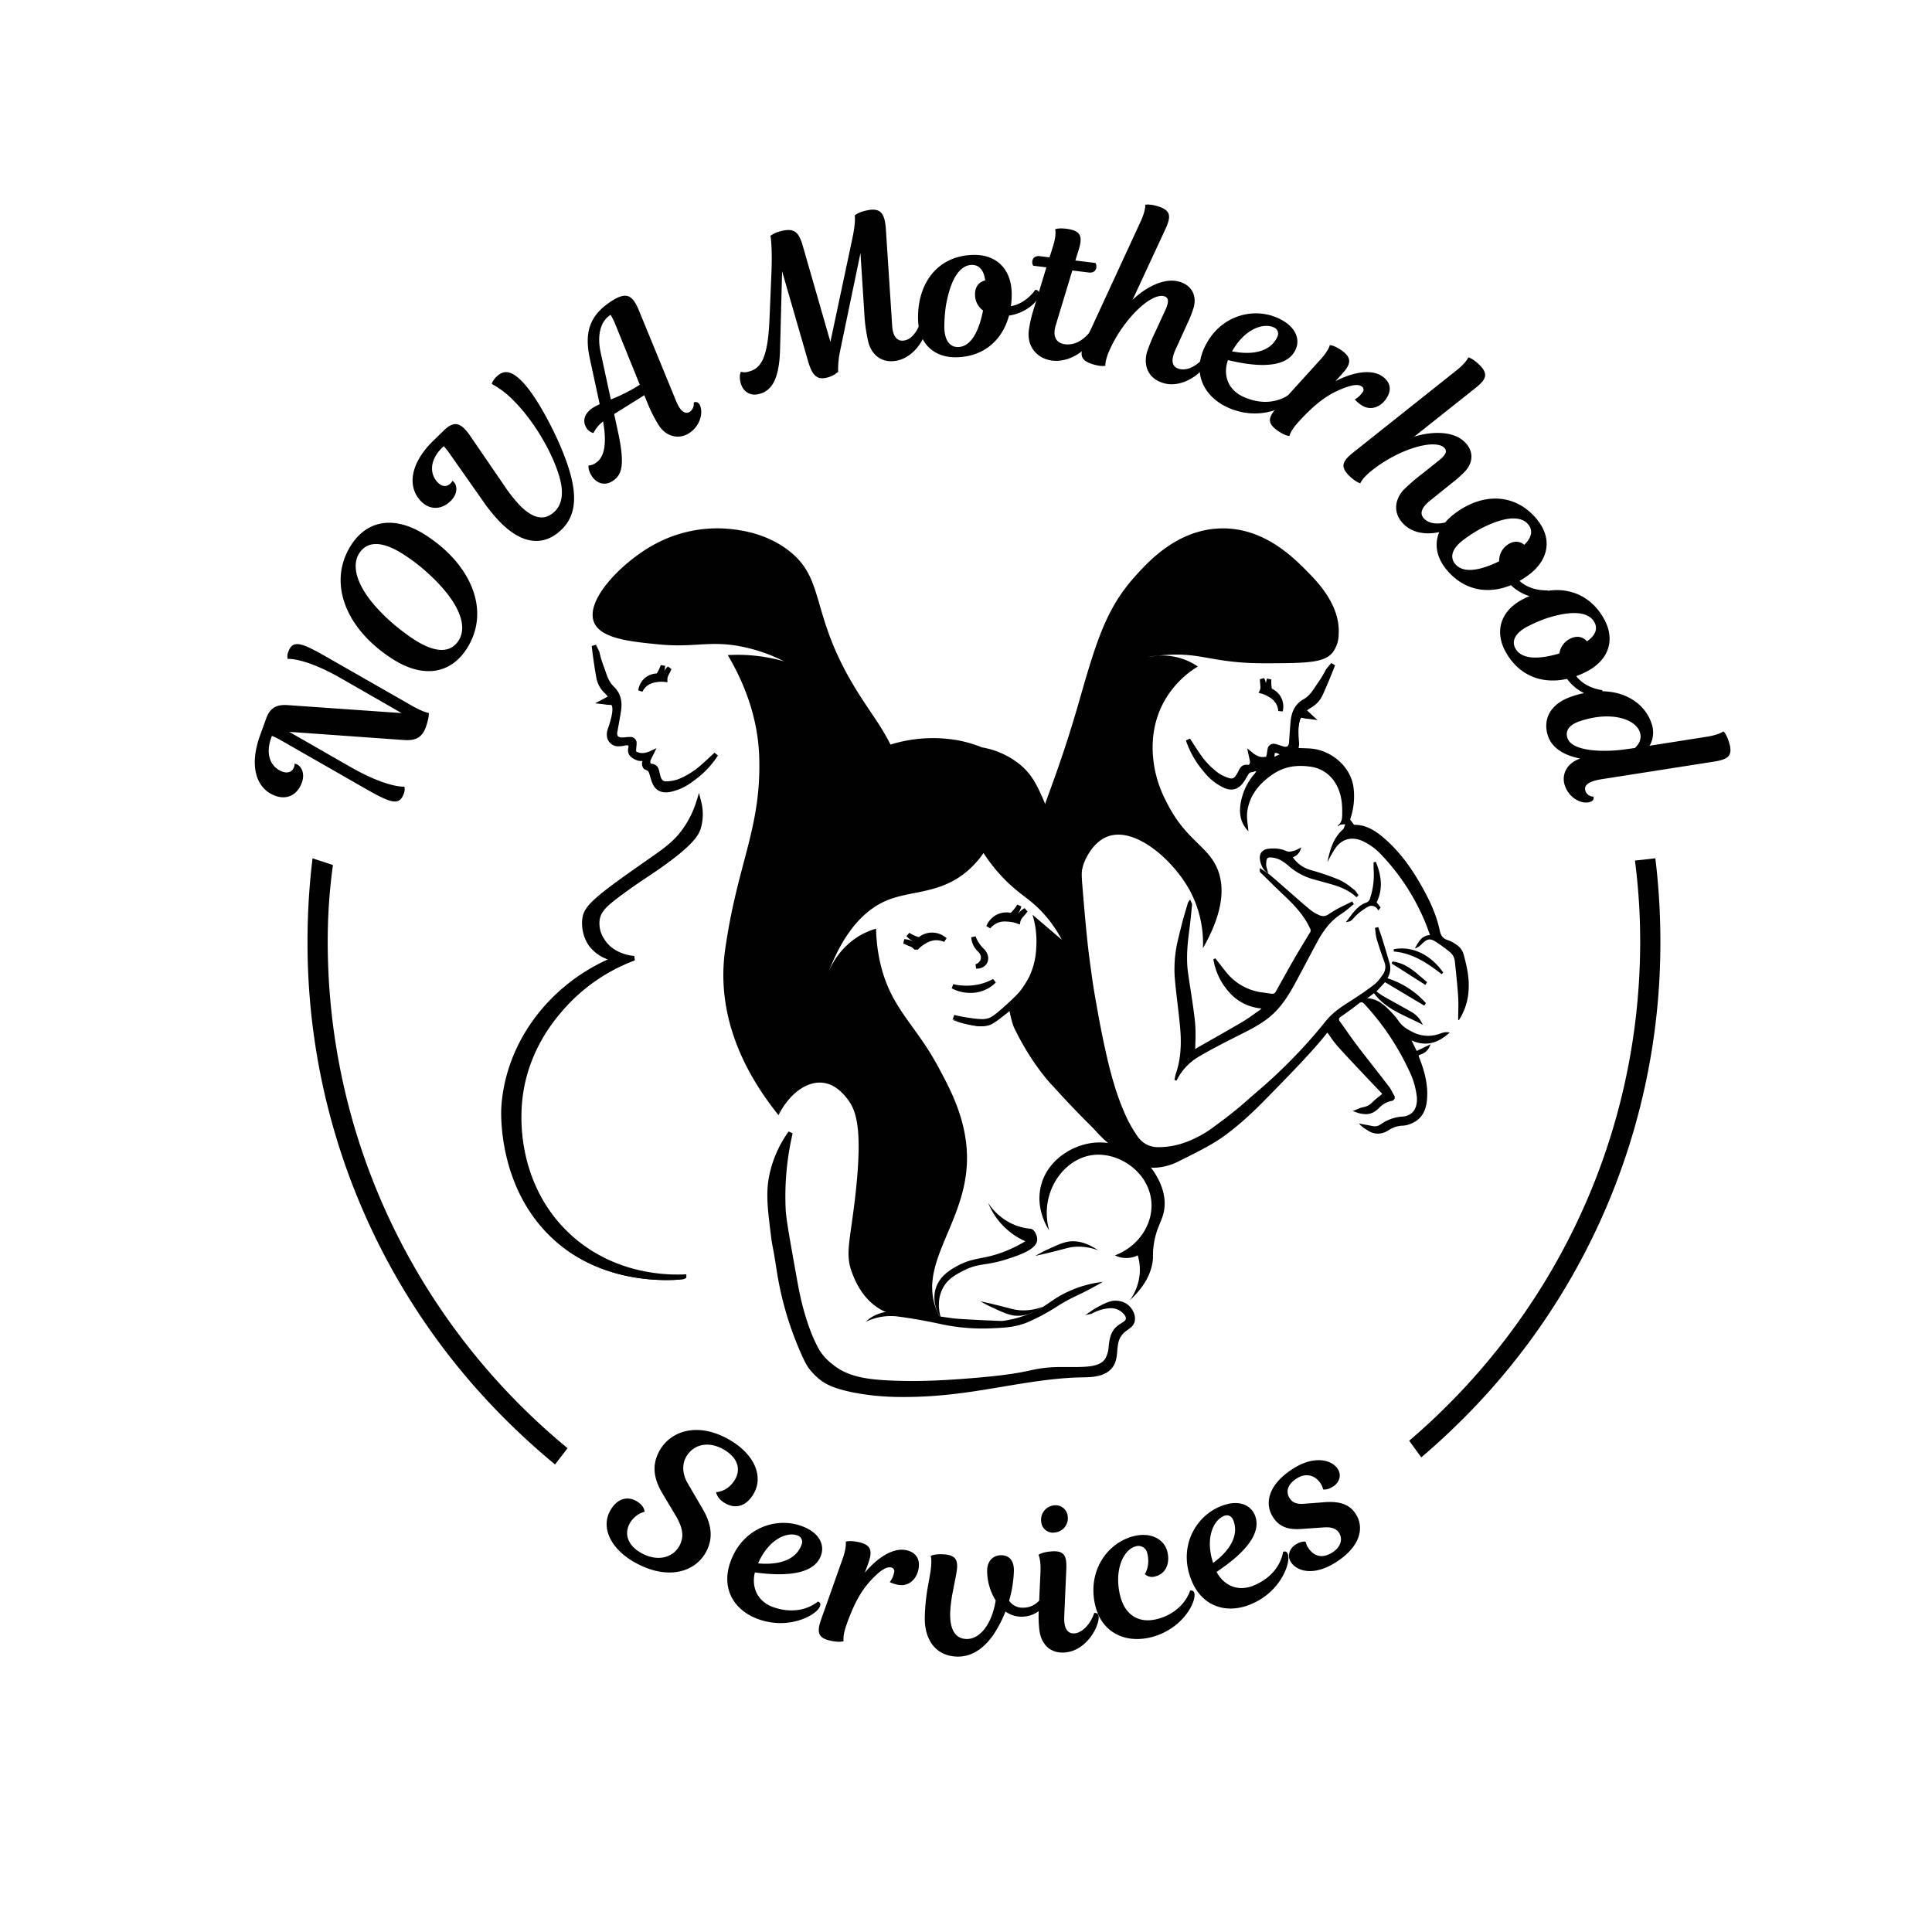 <svg id="Layer_1" data-name="Layer 1" xmlns="http://www.w3.org/2000/svg" viewBox="0 0 861.14 861.14"><defs><style>.cls-1{fill:#010101;}</style></defs><title>logo_circle_2</title><path class="cls-1" d="M571.73,317.1a8.93,8.93,0,0,0-.73-6.27,8.77,8.77,0,0,0-4.1-3.86c-.1-.52-.16-1-.21-1.57a15.39,15.39,0,0,1,0-2.54l-1.93-.43a9.74,9.74,0,0,0-.53,2.21c0-.1,0-.21-.05-.32a7.52,7.52,0,0,0-.72-2.09l-1.89.5c0,1,.12,1.87.17,2.42l0,.2a5.19,5.19,0,0,1,0,1.63,4.08,4.08,0,0,1-.25.77l-.48,1.06,1.12.31a11.43,11.43,0,0,1,1.43.48,11.73,11.73,0,0,1,1.87.95,8.84,8.84,0,0,1,3.25,2.93,7.68,7.68,0,0,1,1.07,3.44Z"/><path class="cls-1" d="M570.76,316.85a8.66,8.66,0,0,0-1.22-3.89,9.83,9.83,0,0,0-3.58-3.27,14,14,0,0,0-3.55-1.54,4.5,4.5,0,0,0,.31-1,6.6,6.6,0,0,0,0-2.13c-.06-.55-.12-1.36-.17-2.38a6.79,6.79,0,0,1,.63,1.82,11.78,11.78,0,0,0,.33,2,5.59,5.59,0,0,0,.46,1.06,1.27,1.27,0,0,0,.74-.24c.51-.42.39-1.21.45-2.18a8.56,8.56,0,0,1,.52-2.39,15.38,15.38,0,0,0,0,2.72,16.1,16.1,0,0,0,.32,2.2,7.7,7.7,0,0,1,4.74,9.16Z"/><path class="cls-1" d="M513.71,520.46a13.35,13.35,0,0,1-9.61-4.27,58.56,58.56,0,0,1-11.06-16,135,135,0,0,1-8.56-25.32c-1.44-6.18-3.08-13.5-4.3-21-1-6.16-1.72-12.48-2.41-18.59l-.41-3.68a266.82,266.82,0,0,1-1.43-38.08c.26-8.89.64-16.9,2.84-24.84,2.48-9,7.05-16.84,11.52-24.13a38.89,38.89,0,0,1,3.3-4.7l.84.52-1.29,3q-1.42,3.27-2.82,6.55c-3.08,7.24-6.26,14.72-8,22.68-.91,4.17-.68,8.47-.46,12.63l.08,1.58c.13,2.48.26,5.13.48,7.75.56,6.76,1.07,12.85,1.66,19,.51,5.27,1,9.94,1.6,14.27.74,5.61,1.48,11.1,2.43,16.51,1.26,7.22,2.66,14.95,4.33,22.57,2.31,10.58,5.16,21.82,10.27,32.35a66.09,66.09,0,0,0,3.9,6.65,12,12,0,0,0,4.18,4.07,11.3,11.3,0,0,0,5.75,1.34c1.08,0,2.17-.09,3.29-.18a35.1,35.1,0,0,0,9.64-2.4,48.91,48.91,0,0,0,12.42-7.14,172.6,172.6,0,0,0,15.26-12.27c1.22-1.07,2.33-2,3.34-2.89A232.71,232.71,0,0,0,591.2,454.8c3-3.65,6.86-6.14,10.63-8.55l1.08-.7c3.89-2.5,7-4.68,9.81-6.86a16.14,16.14,0,0,0,2.94-3.35l.58-.78a5.76,5.76,0,0,0,.8-5.78c-1.4-3.89-2.48-7.12-3.39-10.16a18.16,18.16,0,0,1-.56-3.17c-.05-.47-.1-.94-.18-1.41l-.06-.45,1.46-.36.15.43c.16.43.31.87.47,1.3.35,1,.71,1.93,1,2.91,1.06,3.43,2.19,7.09,3.25,10.81a8.51,8.51,0,0,1-.78,7.36,38.41,38.41,0,0,1,16.88,10.78l.26.28-.69,1.14-17.52-10.46-3.8,4.14.59.43a25.09,25.09,0,0,0,2.29,1.57q3,1.71,6.05,3.39c2.17,1.21,4.34,2.41,6.5,3.65a11.28,11.28,0,0,1,4.49,4.41l.77,1.43-1.44-.75c-1.47-.75-3-1.48-4.48-2.18-5.79-2.74-11.77-5.58-15.88-11.17l-3,2.26c3,.11,5.65,1.36,8.36,3.89a39.22,39.22,0,0,1,5.66,6.29c1.5,2.21,3.45,3.48,6.1,4.81a15.21,15.21,0,0,0,7,1.74,16.05,16.05,0,0,0,5.69-1.11,9.2,9.2,0,0,1,1.47-.4l.49-.11h.14a1.52,1.52,0,0,1,.32,0l.41,0,1.15.14-.88.74c-3.35,2.84-6.62,4.22-10,4.22a14.42,14.42,0,0,1-6.2-1.48l2.33,4.75,6.21-3-.54,1.23a6.31,6.31,0,0,1-4,3.35c-.41.14-.66.29-.73.44a1.63,1.63,0,0,0,.19.95c2.84,7.16,3.91,12.87,3.48,18.5s-2.76,9.15-7.08,10.9a10.56,10.56,0,0,1-3.62.92,12.07,12.07,0,0,0-6.37,2,9,9,0,0,1-4.84,1.57,8.45,8.45,0,0,1-4.75-1.58c-.25-.17-.5-.32-.75-.47a9.14,9.14,0,0,1-1.85-1.36l-1.13-1.14,2.85.54c1,.19,2,.37,3,.58a6.85,6.85,0,0,0,1.29.14,4.15,4.15,0,0,0,2.5-.81,19,19,0,0,1,10-3.54,6.44,6.44,0,0,0,4.57-2.21c1.33-1.6,1.88-3.94,1.61-6.76a36.33,36.33,0,0,0-3.6-11.84,114.64,114.64,0,0,0-19.68-29.24c-.58-.63-1-.89-1.36-.89a2.08,2.08,0,0,0-1.19.56c-2.66,2.11-5.45,4.09-8.08,5.92a1.56,1.56,0,0,0-.77.94,1.75,1.75,0,0,0,.48,1.26q1.37,1.9,2.72,3.84c1.74,2.47,3.55,5,5.41,7.46,2.55,3.35,5.2,6.72,7.76,10,2,2.56,4,5.13,6,7.72A17.18,17.18,0,0,1,620.7,487c.22.4.44.8.67,1.18a1.69,1.69,0,0,1,.19,1.61,1.76,1.76,0,0,1-1.39.94,10.15,10.15,0,0,0-5.45,3.07c-2,2-3.81,2.81-6,2.81a13.6,13.6,0,0,1-4.52-.94l-1.29-.46,1.28-.48,1-.42a10.56,10.56,0,0,1,2.47-.83,7.26,7.26,0,0,0,4.13-2.26c1-1,2.06-1.82,3.19-2.73l1.13-.91L614.63,486c-1.44-1.5-2.9-3-4.35-4.57l-3.4-3.6c-3.48-3.68-7.08-7.49-10.53-11.33A43.09,43.09,0,0,1,592.9,462l-1.22-1.73c-.2.21-.4.43-.59.67-5.87,7.4-14.94,16.71-22.22,24.18l-.59.6c-7.46,7.65-12.39,12.71-20.32,18.89-6.26,4.88-11.84,7.66-23,13.22a25.24,25.24,0,0,1-10.75,2.66Z"/><path class="cls-1" d="M604.38,495.23a18.59,18.59,0,0,1,3.39-1.22,7.93,7.93,0,0,0,4.4-2.4c1.4-1.37,3-2.54,4.71-4-2-2.11-4.15-4.31-6.24-6.53-4.66-5-9.37-9.87-13.92-14.92-1.82-2-3.27-4.38-5-6.74-.29.33-.68.72-1,1.15-6,7.58-15.49,17.26-22.78,24.74S555.56,498,547.66,504.19c-6.23,4.85-11.78,7.63-22.89,13.18a24.57,24.57,0,0,1-11,2.59,12.76,12.76,0,0,1-9.26-4.11,58.22,58.22,0,0,1-11-15.86A133.38,133.38,0,0,1,485,474.76c-1.62-6.94-3.15-13.92-4.3-20.95-1.21-7.37-2-14.82-2.82-22.24a268.11,268.11,0,0,1-1.42-38c.24-8.31.59-16.64,2.82-24.73,2.4-8.66,6.81-16.4,11.46-24A36.81,36.81,0,0,1,494,340.2c-1.37,3.17-2.76,6.33-4.11,9.51-3.16,7.42-6.3,14.84-8,22.77-1,4.76-.62,9.55-.39,14.34.13,2.59.27,5.18.48,7.77.53,6.34,1.06,12.67,1.67,19,.46,4.77,1,9.53,1.6,14.29.72,5.52,1.46,11,2.42,16.53,1.32,7.55,2.7,15.1,4.34,22.59,2.43,11.12,5.31,22.14,10.31,32.46a66.27,66.27,0,0,0,3.93,6.7,12.45,12.45,0,0,0,4.36,4.24c3,1.68,6,1.49,9.32,1.21a34.49,34.49,0,0,0,9.79-2.43A49.33,49.33,0,0,0,542.2,502c8.38-5.89,14.36-11.59,18.62-15.17a235.19,235.19,0,0,0,30.77-31.7c3.19-3.93,7.43-6.46,11.59-9.14,3.37-2.16,6.69-4.43,9.85-6.89a21.06,21.06,0,0,0,3.61-4.22,6.29,6.29,0,0,0,.87-6.25c-1.21-3.35-2.36-6.72-3.38-10.13a33.63,33.63,0,0,1-.72-4.51l.58-.14c.5,1.39,1,2.77,1.48,4.19,1.11,3.59,2.21,7.18,3.23,10.8.73,2.57.8,5.11-1.12,7.5a37.9,37.9,0,0,1,17.35,10.84l-.24.39-17.44-10.41L612.79,442c1.11.78,2.19,1.68,3.38,2.36,4.17,2.38,8.39,4.66,12.55,7a10.88,10.88,0,0,1,4.3,4.21c-7.34-3.78-15.42-6.4-20.48-13.61l-4.74,3.51c4.06-.39,7,1.31,9.59,3.71a38.14,38.14,0,0,1,5.59,6.2,15.28,15.28,0,0,0,6.29,5,15.46,15.46,0,0,0,13.05.65,12.75,12.75,0,0,1,1.84-.48,4.06,4.06,0,0,1,.76.08c-5.24,4.44-10.62,5.54-17,2,1.15,2.35,2.08,4.26,3.21,6.54l5.45-2.6a5.82,5.82,0,0,1-3.68,3.07c-1.23.43-1.27,1-.84,2.05,2.33,5.87,3.94,11.9,3.45,18.28-.36,4.65-2.09,8.58-6.77,10.47a9.84,9.84,0,0,1-3.44.89,12.65,12.65,0,0,0-6.63,2.12c-3,1.94-6,2-9,0a14.77,14.77,0,0,1-2.53-1.76c1.42.27,2.84.53,4.25.82a5,5,0,0,0,4.18-.76,18.75,18.75,0,0,1,9.79-3.45c4.69-.38,7.17-4.08,6.63-9.51a36.75,36.75,0,0,0-3.64-12,114.78,114.78,0,0,0-19.76-29.37c-1.1-1.18-1.87-1.46-3.23-.38-2.61,2.07-5.32,4-8.06,5.9-1.28.89-1.22,1.78-.41,2.9,2.71,3.77,5.32,7.62,8.14,11.32,4.53,5.94,9.22,11.77,13.79,17.69a35.29,35.29,0,0,1,2.16,3.62c.6,1,0,1.64-.86,1.8a10.73,10.73,0,0,0-5.71,3.2C611.4,496.38,608.86,496.82,604.38,495.23Z"/><path class="cls-1" d="M523.49,481.38c.06-.3.12-.59.17-.89a16.13,16.13,0,0,1,.48-2c2-5.85,2.57-12.44,1.9-20.14-.32-3.66-.76-7.38-1.19-11s-.86-7.36-1.19-11.05a55.29,55.29,0,0,1,1.52-17.93l.21-.88c.9-3.69,1.83-7.5,2.94-11.19.19-.62.37-1.24.55-1.85s.41-1.39.61-2.08a1.41,1.41,0,0,1,.25-.42l.21-.28.52-.74.35.84c.07.16.14.31.21.44a1.8,1.8,0,0,1,.31,1l-.05.47c-.3,3.1-.62,6.31-1,9.45-.93,6.87-1.69,13.6-.77,20.33.38,2.75.81,5.54,1.23,8.24.69,4.52,1.41,9.2,1.9,13.83a68.12,68.12,0,0,1,.16,9c0,1-.06,2.06-.07,3.09.41-.28.88-.6,1.37-.88l6.55-3.73c4.26-2.41,8.65-4.9,12.93-7.43,2-1.18,4-2.57,5.85-3.92l2-1.42a6.09,6.09,0,0,0,.85-.75,21.34,21.34,0,0,1-14.21-7,28.54,28.54,0,0,1-7.25-14.94l.89-.39,1.51,1.94c1.1,1.42,2.2,2.85,3.33,4.25a24.53,24.53,0,0,0,16.08,9l1.64.23c.81.11,1.63.22,2.44.37a2.42,2.42,0,0,0,.45,0,1.65,1.65,0,0,0,1.51-1l.08-.16c2.29-4.11,4.65-8.36,7-12.5s5.05-8.58,8.11-13.62A1.5,1.5,0,0,0,584,414c-2.82-6.27-7.65-11.13-12-15.2-2.43-2.3-4.86-4.68-7.21-7L561.92,389a1.37,1.37,0,0,1-.42-1.22l.08-.85.7.48,1.23.8a24.6,24.6,0,0,1,2.69,1.89c2.59,2.21,5.2,4.5,7.72,6.71l4.35,3.81.59.51c1.8,1.57,3.66,3.19,5.55,4.7a17.38,17.38,0,0,0,3.06,1.82,5.48,5.48,0,0,0,2.39.67,4.46,4.46,0,0,0,2.6-1,49.41,49.41,0,0,1,6.85-3.82c1-.49,2-1,3-1.49l.42-.22.71,1.21-.34.27c-.53.41-1,.84-1.56,1.27a35.31,35.31,0,0,1-3.56,2.73c-4.28,2.72-7.63,6.59-10.86,12.55q-2.37,4.41-4.71,8.84c-1.72,3.23-3.43,6.46-5.17,9.67-2.92,5.37-6.33,10.91-11.54,15.13-4,3.21-8.54,5.52-13,7.75l-2,1c-5.4,2.75-11,5.58-16.26,8.71a25,25,0,0,0-10,10.71Z"/><path class="cls-1" d="M524,481.49a24.33,24.33,0,0,1,.63-2.84,49.7,49.7,0,0,0,1.93-20.34c-.65-7.36-1.73-14.67-2.38-22a54.6,54.6,0,0,1,1.51-17.77c1-4,2-8.08,3.14-12.05.39-1.3.77-2.62,1.16-3.92a2.84,2.84,0,0,1,.39-.56c.21.52.52.89.48,1.23-.32,3.31-.65,6.61-1.09,9.9-.92,6.8-1.71,13.61-.77,20.47,1,7.36,2.35,14.67,3.12,22.05.46,4.29.09,8.67.09,13,.55-.36,1.3-.93,2.12-1.39,6.49-3.73,13-7.36,19.48-11.16,2.74-1.62,5.28-3.55,7.89-5.37a18.2,18.2,0,0,0,1.72-1.59,21,21,0,0,1-15-6.92,28,28,0,0,1-7.12-14.69c1.62,2.07,3.21,4.16,4.85,6.2a25.16,25.16,0,0,0,16.39,9.15c1.36.21,2.72.36,4.07.6a2.12,2.12,0,0,0,2.48-1.25c2.36-4.23,4.71-8.46,7.14-12.65q4-6.85,8.1-13.61a2,2,0,0,0,.16-2.14c-2.76-6.13-7.29-10.84-12.08-15.37-3.42-3.22-6.75-6.54-10.12-9.82a.9.9,0,0,1-.27-.82,42,42,0,0,1,3.87,2.66c4.06,3.46,8,7,12.07,10.52,2,1.77,4.06,3.55,6.16,5.22a17.26,17.26,0,0,0,3.15,1.88,4.75,4.75,0,0,0,5.49-.33c3-2.12,6.48-3.55,9.76-5.27l.25.41a61.53,61.53,0,0,1-5.08,4c-5,3.16-8.29,7.7-11,12.74-3.32,6.16-6.54,12.37-9.88,18.52-3,5.57-6.4,10.91-11.41,15-4.45,3.6-9.6,6-14.66,8.59-5.58,2.84-11.17,5.67-16.55,8.86A25.42,25.42,0,0,0,524,481.49Z"/><path class="cls-1" d="M604.28,399.62c-2.6-2.33-5.8-4-10.37-5.33-1.93-.58-3.9-1.11-5.8-1.63l-3.08-.85a28.12,28.12,0,0,1-10.74-5.92c-2.21-1.88-4.21-3.21-6.78-3.59a8.91,8.91,0,0,0-1.3-.12c-1.29,0-1.82.3-1.85,3.32a5.52,5.52,0,0,0,.34,1.65c.09.28.17.54.24.8l.35,1.43-1.15-.92c-1.65-1.33-3-5.16-2.51-7.19.42-1.76,1.91-2.86,4.08-3,.71-.06,1.34-.09,1.93-.09a13.26,13.26,0,0,1,5.61,1.12,3.63,3.63,0,0,0,1.48.3,10.22,10.22,0,0,0,4.17-1.32l1.15-.57-.46,1.19a5.28,5.28,0,0,1-3.36,3.19,14.43,14.43,0,0,0,7.84,5.67A111.87,111.87,0,0,1,597,392.18a24.57,24.57,0,0,1,5.22,3.33l1.31,1A6.06,6.06,0,0,1,604.8,398a8,8,0,0,0,.47.67l.26.34-.89.92Z"/><path class="cls-1" d="M604.62,399.25a26.74,26.74,0,0,0-10.57-5.44c-2.95-.88-5.92-1.65-8.88-2.48a27.82,27.82,0,0,1-10.56-5.82c-2-1.74-4.19-3.28-7-3.7-3-.46-3.69.27-3.72,3.68a10.9,10.9,0,0,0,.59,2.58c-1.48-1.19-2.78-4.81-2.33-6.68.35-1.5,1.63-2.5,3.63-2.66a14.5,14.5,0,0,1,7.3,1c1.91.86,4,0,6.07-1a5,5,0,0,1-3.69,3.1,15.17,15.17,0,0,0,8.5,6.42,111.51,111.51,0,0,1,12.86,4.43c2.33,1,4.35,2.73,6.42,4.26a10.4,10.4,0,0,1,1.66,2.08Z"/><path class="cls-1" d="M600.68,410l.88-1.16c2-2.63,4-5.34,7.39-6.53a2.7,2.7,0,0,0,1.74-2,32.78,32.78,0,0,0,1.55-12.95c0-.7,0-1.41,0-2.09v-.94l1-.19c2.84,6.89,3,12.64.37,18.06l1.77,2.29-1,1.3-.4-.54a3.18,3.18,0,0,0-2.61-1.51,3.52,3.52,0,0,0-1.55.39,23.72,23.72,0,0,0-4.33,3,18.56,18.56,0,0,0-1.86,1.81c-.33.36-.67.71-1,1.05a2.81,2.81,0,0,1-1.41.78l-1.32.28Z"/><path class="cls-1" d="M612.73,384.34c2.45,6,3.24,11.92.25,17.93l1.73,2.23-.35.46a3.58,3.58,0,0,0-4.79-1.27,23.62,23.62,0,0,0-4.42,3c-1.06.86-1.94,1.94-2.91,2.9a2.36,2.36,0,0,1-1.16.64c2.28-3,4.3-6.21,8-7.52a3.21,3.21,0,0,0,2-2.26,33.48,33.48,0,0,0,1.58-13.15C612.69,386.34,612.73,385.34,612.73,384.34Z"/><path class="cls-1" d="M642.57,434.2c-7.13-5.56-13.49-9.41-21.3-10.09l-.06-1a18.54,18.54,0,0,1,3.63-.36c6.94,0,13.67,3.92,18.45,10.76Z"/><path class="cls-1" d="M642.88,433.81c-6.45-5-13.19-9.47-21.57-10.2C629.68,421.93,637.72,426.43,642.88,433.81Z"/><path class="cls-1" d="M632.62,437.29l-5-3.2c-1.67-1.06-3.33-2.11-5-3.16l-2.31-1.45.32-.92c5.57.62,9.53,4.07,13.35,7.41l1.76,1.52.33.28-.75,1.23Z"/><path class="cls-1" d="M620.55,429.05c6.24.7,10.37,5,14.84,8.82l-.26.43-7.25-4.64Z"/><path class="cls-1" d="M652.46,425.71a7.62,7.62,0,0,0-3.31-4.65,15,15,0,0,0-3.73-2c-2.25-.67-3.19-1.94-3.68-4.27-1.49-7.15-4.6-13.69-8.18-20-4.37-7.72-9.45-14.9-16.16-20.78-4-3.53-8.39-6.48-13.85-6.37l-1.78-2.36a31,31,0,0,0,1.45-14.83c-1.62-9.52-10.33-15.87-18.33-16.74-2-.22-4.06-.2-6.1-.29-.08-.67-.19-1.4-.25-2.12a30.64,30.64,0,0,1,.9-10.49c.25-.93.62-1.57,1.86-1.16a18.16,18.16,0,0,0,3.26.48l-3.18-2.9c1-.73,1.8-1.39,2.67-1.9a11.14,11.14,0,0,0,4.72-5.1c1.82-4,3.5-8.17,5.09-12.31.1-.25.19-.48.29-.71h-.65c-1.72,2.92-3.42,5.84-5.19,8.73s-3.51,5.67-6.41,7.35c-3.55,2.06-4.83,5.22-5.15,9-.24,2.93-.42,5.86-.6,8.79-.17,2.69-1.35,3.59-3.95,2.94-1.08-.28-2.12-.74-3.21-1a1.67,1.67,0,0,0-2.22,1.34c-.18.74-.24,1.51-.35,2.27,1.29-2.84,2.19-3.06,5.54-1.13-2.37,1.09-4.61,2.13-6.86,3.13a2.48,2.48,0,0,1-.87.08c-2.12.19-3.89-.65-5.8-2.18.27,1.2.48,2,.62,2.87.28,1.63-.51,2.93-2,2.76-1.74-.2-2.36.74-3,2-.35.7-.71,1.4-1.11,2.06-1,1.71-2.31,2.38-4.19,1.8a18.5,18.5,0,0,1-4.77-2.15,34.79,34.79,0,0,1-8.83-9.15c-1.37-1.93-2.62-3.94-4.15-6.26a39,39,0,0,0,7.74,13.28,22.93,22.93,0,0,0,8.43,6.71c3.07,1.28,5.4.63,7.26-2.1.6-.88,1.12-1.83,1.66-2.75,1.14-1.95,1.44-2.1,3.86-1.75-.26.34-.46.67-.71,1a26.21,26.21,0,0,0-5.31,9.37c-1.92,6.07-1.9,11.81,2.51,16.31-.17-2.71-.93-5.95-.47-9,1.08-7.38,5.67-12.65,11.7-16.65,4.92-3.26,10.45-4,16.2-3.18a15.21,15.21,0,0,1,10.6,6.21c3.05,4.25,3.86,9.11,3.79,14.2,0,2,.08,4.13-1.71,5.64-.17.14-.22.43-.32.65.49-.21.78-.66,1.15-.76a13.47,13.47,0,0,1,2.21-.25,15,15,0,0,1-.63,1.78,3.37,3.37,0,0,1-.77.88c-4,3.78-5.38,8.75-6.53,14.16,1.18-2.09,2.13-4,3.27-5.72,3-4.63,7.65-5.84,12.64-3.51a27.12,27.12,0,0,1,8.21,6.09,97.9,97.9,0,0,1,19.47,30c.76,1.82,1.39,3.7,2.14,5.69-4,.32-5.23,3.33-6.76,6a7.83,7.83,0,0,0,2-1,14.07,14.07,0,0,0,1.4-1.29c2.14-2,3.32-2.28,5.77-.8a72,72,0,0,1,6.17,4.46,6.15,6.15,0,0,1,2.49,4.35c.55,5.25,1.13,10.51,1.48,15.77.22,3.42,0,6.86,0,10.38.24,0,.3,0,.32,0a3.73,3.73,0,0,0,.35-.46,27.22,27.22,0,0,0,4-13.32C654.92,435.57,653.78,430.64,652.46,425.71Z"/><path class="cls-1" d="M583.08,255.14c-6.54-6.65-19.62-19.95-38.67-19.62-19.67.35-32.75,15-38.54,21.45-12.35,13.82-16.81,27.36-24.59,54.62-13.7,48-21.6,54.72-19.43,70.76,2.26,16.68,7.9,13.54,13.6,34.93,10.32,38.74-5.64,58.7,9,81.51,3.58,5.58,9.9,12.77,21.89,18.69a119.23,119.23,0,0,1-12.66-24.88c-3.34-9.06-4.83-17.62-7.81-34.76-2.73-15.76-4.1-23.65-4.19-33-.11-11.83,1.44-11.91.84-23.48-.41-7.84-1.35-12,.95-17.47.65-1.55,3.85-8.6,10.14-11,12-4.61,28.94,9.93,36.65,23.89a49.84,49.84,0,0,1,5.91,25.87c10-17.49,9.21-28.28,6.65-34.89-4.28-11-14.43-12.91-23.15-30.83a51.63,51.63,0,0,1-5.44-17c-.54-4.29-1.81-15.62,4.68-27.32a42.4,42.4,0,0,1,15-15.53,28,28,0,0,0-7.46-3.62,28.52,28.52,0,0,0-10.35-1.22c-1.79.21-3.32.44-4.54.65a31.38,31.38,0,0,1,4.54-.65c1.86-.2,4-.37,6.33-.44,9.22-.26,13.88,1.3,22.94,2.6,9.51,1.37,15.89,1.3,27.43,1.18,13.78-.14,18.48-1.33,21.3-4.9a13.73,13.73,0,0,0,2.58-8.1C597.41,270,587.63,259.77,583.08,255.14Z"/><path class="cls-1" d="M296.77,353.18c-3,0-5.08-1.55-6.21-4.62-.31-.85-.56-1.71-.8-2.55l-.2-.66c-.36-1.25-.54-1.43-.74-1.64a1.91,1.91,0,0,0-.8-.48,2.74,2.74,0,0,1-1.2-.74,3.51,3.51,0,0,1-.44-3.3l-.58,0c-.28,0-.5,0-.63,0a6.18,6.18,0,0,1-2.36-.8,6,6,0,0,1-2.24-1.77,4.21,4.21,0,0,1-.51-3.35,2.89,2.89,0,0,0,.06-.88,1.16,1.16,0,0,0-.68-.19,6.68,6.68,0,0,0-1.16.16l-.78.14a12.22,12.22,0,0,1-1.78.16,5.41,5.41,0,0,1-2.44-.52,5.31,5.31,0,0,1-2.52-2.86,6.7,6.7,0,0,1,.1-4.12l0-.1c.64-1.77,2.13-6.18,2.1-9,0-1.23-.31-1.7-.43-1.78a.61.61,0,0,0-.38-.1H272a3.62,3.62,0,0,1-.47,0,12.61,12.61,0,0,1-1.89-.19l-1.19-.16-3.18-.35,5.62-3a19.5,19.5,0,0,0-1.34-1.52,12.35,12.35,0,0,1-3.72-6.76c-.76-4.17-1.42-8.59-2-13.51,0-.26-.07-.5-.1-.73l1.88-.61,1.58,3.24,0,.11a47.5,47.5,0,0,0,2.08,6.82c.23.6.44,1.22.66,1.85.78,2.29,1.59,4.66,3.66,6.66,2.92,2.83,3.94,6.35,3.18,11.06-.41,2.62-.89,5.26-1.36,7.82l-.19,1.07a2.8,2.8,0,0,0,.18,2.16,2.6,2.6,0,0,0,2,.54c.56,0,1.07,0,1.58-.09s1.16-.1,1.76-.1h.16a2.71,2.71,0,0,1,2.86,2.89,16,16,0,0,1-.14,1.72c0,.23-.05.46-.07.7a5.86,5.86,0,0,0,0,.64,3.2,3.2,0,0,0,0,.42.61.61,0,0,0,.23.25l.73.25a5.19,5.19,0,0,0,1.77.3,9,9,0,0,0,3.77-1l2.57-1.19L291.39,336l-.52,1c-.3.6-.56,1.1-.78,1.62a1.77,1.77,0,0,0-.1,1.49.69.69,0,0,0,.58.34c2.62.34,3.05,2.3,3.31,3.47.15.67.33,1.46.57,2.24.55,1.75,1.38,2.11,2.46,2.11h.25a18,18,0,0,0,5-.9,34.79,34.79,0,0,0,10.69-6.73c1.23-1.06,2.43-2.18,3.71-3.38l1.92-1.78,1.52,1.27a40.8,40.8,0,0,1-11.2,11.55,24.33,24.33,0,0,1-10.44,4.76A10.75,10.75,0,0,1,296.77,353.18Z"/><path class="cls-1" d="M291.5,348.21c-.38-1-.67-2.09-1-3.15a4.31,4.31,0,0,0-1-2c-.79-.81-1.48-.64-2-1.19s-.7-1.57.35-4.07a5.16,5.16,0,0,1-1.18.37,4.79,4.79,0,0,1-1.46.06,5,5,0,0,1-2-.68,5.14,5.14,0,0,1-1.89-1.46c-1.16-1.67.37-3.45-.57-4.37a1.53,1.53,0,0,0-.16-.13c-1-.65-2.08-.22-3.31,0a6.11,6.11,0,0,1-3.63-.27,4.28,4.28,0,0,1-2-2.3,5.81,5.81,0,0,1,.13-3.54c.46-1.26,2.19-6.17,2.16-9.36,0-2-.69-2.48-.88-2.6a1.68,1.68,0,0,0-1.15-.26,20.67,20.67,0,0,1-3.36-.33l3.87-2.1c-.83-1-1.44-1.82-2.18-2.54a11.42,11.42,0,0,1-3.43-6.22c-.82-4.46-1.47-9-2-13.46,0-.27-.07-.52-.11-.77l1.53,3.13a47.43,47.43,0,0,0,2.12,7c1.09,2.8,1.72,6.13,4.55,8.87,3,2.91,3.51,6.36,2.9,10.18-.48,3-1,5.92-1.56,8.87-.49,2.71.46,3.9,3.19,3.88,1.15,0,2.29-.21,3.43-.19a1.72,1.72,0,0,1,1.88,1.88c0,.78-.14,1.55-.21,2.33,0,.19,0,.46,0,.78a2.38,2.38,0,0,0,.08.68,1.67,1.67,0,0,0,.74.86l.85.29c2.05.71,4,.3,6.28-.75-.56,1.13-1,1.9-1.32,2.7-.67,1.55-.21,3,1.27,3.22,1.77.23,2.16,1.32,2.46,2.69.17.78.36,1.56.6,2.32.6,1.94,1.71,2.92,3.72,2.81a19.08,19.08,0,0,0,5.25-1,35.61,35.61,0,0,0,11-6.91c1.83-1.57,3.57-3.26,5.66-5.19a39.78,39.78,0,0,1-10.94,11.27,23.27,23.27,0,0,1-10,4.59C294.82,352.58,292.67,351.37,291.5,348.21Z"/><path class="cls-1" d="M547,351.69c2.89.74,5.3-.26,7.16-2.95.51-.75,1-1.52,1.4-2.27l.35-.6c.67-1.12.88-1.25,1.12-1.4a1.84,1.84,0,0,1,.9-.27,2.71,2.71,0,0,0,1.34-.42,3.49,3.49,0,0,0,1.24-3.09c.19.07.37.12.56.17a6.18,6.18,0,0,0,.61.12,7.86,7.86,0,0,0,5.1-1.35,4.23,4.23,0,0,0,1.32-3.13,2.67,2.67,0,0,1,.15-.86,1.07,1.07,0,0,1,.71,0,7.31,7.31,0,0,1,1.09.44c.23.11.47.22.72.32a11.06,11.06,0,0,0,1.68.6,5.34,5.34,0,0,0,2.5.09,5.25,5.25,0,0,0,3.14-2.15,6.7,6.7,0,0,0,.92-4v-.11c-.18-1.87-.54-6.51.18-9.24.31-1.19.72-1.57.86-1.62a.63.63,0,0,1,.39,0l.13,0,.46.14a13.55,13.55,0,0,0,1.87.28c.37,0,.77.07,1.19.13l3.17.45-4.69-4.33a17.39,17.39,0,0,1,1.67-1.15,12.43,12.43,0,0,0,5.27-5.63c1.75-3.86,3.49-8,5.29-12.61.09-.23.18-.46.28-.67l-1.68-1.05-2.32,2.74-.06.11a47.72,47.72,0,0,1-3.68,6.1c-.38.52-.73,1.07-1.1,1.63-1.32,2-2.69,4.12-5.18,5.55-3.54,2-5.38,5.19-5.81,9.94-.24,2.64-.43,5.32-.6,7.91l-.08,1.09a2.75,2.75,0,0,1-.71,2.05,2.6,2.6,0,0,1-2,0c-.54-.14-1-.31-1.51-.48s-1.1-.38-1.68-.53l-.15,0a2.71,2.71,0,0,0-3.49,2.1c-.14.57-.21,1.15-.29,1.7l-.09.7c0,.12-.08.35-.16.62a3.79,3.79,0,0,1-.13.4.64.64,0,0,1-.29.19l-.77.06a5.36,5.36,0,0,1-1.79-.14,9.14,9.14,0,0,1-3.4-1.91l-2.2-1.79.59,2.78c.09.41.17.78.25,1.12.14.66.27,1.22.36,1.77a1.79,1.79,0,0,1-.28,1.47.69.69,0,0,1-.64.19c-2.63-.32-3.52,1.47-4.06,2.54-.31.62-.68,1.34-1.11,2-1,1.57-1.85,1.71-2.9,1.45l-.24-.07a18.1,18.1,0,0,1-4.6-2.1,35,35,0,0,1-8.7-9.15c-.93-1.33-1.82-2.71-2.77-4.18l-1.42-2.21-1.79.86a40.82,40.82,0,0,0,8,13.95,24.37,24.37,0,0,0,9,7.18A10.32,10.32,0,0,0,547,351.69Z"/><path class="cls-1" d="M553.33,348.17c.62-.9,1.15-1.86,1.71-2.81a4.33,4.33,0,0,1,1.45-1.74c1-.6,1.59-.25,2.21-.67s1.06-1.35.67-4a5.29,5.29,0,0,0,1,.64,4.88,4.88,0,0,0,1.4.42,6.88,6.88,0,0,0,4.3-1.12c1.54-1.33.5-3.44,1.63-4.1l.18-.08c1.09-.4,2.08.29,3.22.77a6.08,6.08,0,0,0,3.59.64,4.3,4.3,0,0,0,2.52-1.74,5.73,5.73,0,0,0,.75-3.47c-.14-1.33-.61-6.51.2-9.6.5-1.9,1.29-2.23,1.5-2.3a1.66,1.66,0,0,1,1.18,0,19.84,19.84,0,0,0,3.33.5l-3.23-3c1-.74,1.85-1.41,2.74-1.92a11.5,11.5,0,0,0,4.86-5.19c1.88-4.12,3.62-8.32,5.27-12.55.1-.25.19-.49.29-.72-.75.89-1.5,1.77-2.24,2.66a48.54,48.54,0,0,1-3.77,6.23c-1.75,2.44-3.18,5.51-6.59,7.47-3.64,2.08-5,5.3-5.32,9.16-.27,3-.47,6-.67,9-.19,2.74-1.4,3.66-4,3-1.11-.29-2.16-.77-3.28-1A1.71,1.71,0,0,0,566,334c-.19.76-.26,1.55-.38,2.32a7,7,0,0,1-.18.75,2.57,2.57,0,0,1-.24.65,1.65,1.65,0,0,1-.93.64l-.9.08c-2.16.18-4-.69-5.9-2.27.26,1.23.48,2.08.62,2.94.27,1.66-.55,3-2,2.81-1.77-.22-2.42.74-3,2-.35.72-.73,1.43-1.14,2.1-1.07,1.74-2.38,2.41-4.3,1.81a19.1,19.1,0,0,1-4.86-2.22,35.52,35.52,0,0,1-9-9.41c-1.39-2-2.65-4-4.21-6.41a40,40,0,0,0,7.83,13.61,23.39,23.39,0,0,0,8.58,6.91C549,351.59,551.41,351,553.33,348.17Z"/><path class="cls-1" d="M296.9,570.54c-10.34,0-30.17-2-46.78-15.19-28.74-22.87-26.77-60.16-26.67-61.73,1.74-28.09,20.28-53.7,47.52-66a17.81,17.81,0,0,1-2.16-.89,17.58,17.58,0,0,1-6.6-5.61,18,18,0,0,1-2.68-11.42c.65-5.78,4.67-9.45,28.71-26.2l.61-.43c7.38-5.14,11.83-8.24,15.92-14.22a43.82,43.82,0,0,0,5.74-12l1.05-3.43.87,3.48a22.5,22.5,0,0,1-.14,12.55c-1,3.13-3.91,7.65-17.92,17.47-2.19,1.54-3.92,2.69-5.74,3.91-2.79,1.85-5.67,3.77-10.32,7.16-7.65,5.59-10.31,8.07-11,11.77a12.51,12.51,0,0,0,2,8.77c4.12,6.8,12.46,7.5,13.39,7.55l.29,1.94a79.12,79.12,0,0,0-32,22.18c-3.4,3.91-13.73,15.82-17.32,34.24-3.7,19-.1,48.06,22.27,67.26,16.6,14.26,35.89,16.39,45.92,16.39,1,0,2,0,3.06-.07l1,0v1C306,569.75,306,570.54,296.9,570.54Z"/><path class="cls-1" d="M311.46,358.18a21.78,21.78,0,0,1-.12,12c-.75,2.35-2.7,6.55-17.54,17-5.6,3.93-8.44,5.51-16.08,11.08s-10.63,8.25-11.37,12.41a13.87,13.87,0,0,0,2.13,9.45c4.41,7.3,13.19,8,14.18,8a80.21,80.21,0,0,0-32.39,22.47c-3.78,4.35-14,16.38-17.54,34.7-4.22,21.68,1.27,49.9,22.6,68.21,19.91,17.11,43.46,16.83,49.67,16.56.71,0-30.21,4.65-54.26-14.49-28.09-22.35-26.41-59.08-26.29-60.89,1.79-28.83,21.16-54.59,49.55-66.26a19.18,19.18,0,0,1-4.75-1.58,16.65,16.65,0,0,1-6.22-5.28,17.21,17.21,0,0,1-2.51-10.74c.61-5.4,4.62-9,28.29-25.49,7.9-5.51,12.48-8.61,16.79-14.9A45,45,0,0,0,311.46,358.18Z"/><path class="cls-1" d="M284.48,307.71a8.85,8.85,0,0,1,3-5.53,8.73,8.73,0,0,1,5.25-2,15.38,15.38,0,0,0,.78-1.38,16.2,16.2,0,0,0,1-2.36l1.95.34a9.69,9.69,0,0,1-.34,2.24l.16-.27a7.7,7.7,0,0,1,1.46-1.68l1.56,1.18c-.44,1-.81,1.69-1.07,2.18l-.09.17a5.2,5.2,0,0,0-.6,1.53,3.55,3.55,0,0,0-.06.8l0,1.16-1.15-.13a12.58,12.58,0,0,0-1.5-.09,13.19,13.19,0,0,0-2.09.17,8.82,8.82,0,0,0-4.11,1.5,7.74,7.74,0,0,0-2.3,2.78Z"/><path class="cls-1" d="M285.47,307.84a8.65,8.65,0,0,1,2.59-3.15A9.88,9.88,0,0,1,292.6,303a14.33,14.33,0,0,1,3.87-.09,5.13,5.13,0,0,1,.08-1,6.36,6.36,0,0,1,.79-2c.25-.48.61-1.21,1-2.14a6.39,6.39,0,0,0-1.26,1.45,12.29,12.29,0,0,1-1.07,1.75,5.87,5.87,0,0,1-.82.8,1.17,1.17,0,0,1-.6-.5c-.31-.57.1-1.27.4-2.19a8.84,8.84,0,0,0,.42-2.4,16,16,0,0,1-1,2.51,16.27,16.27,0,0,1-1.13,1.92,7.71,7.71,0,0,0-7.83,6.71Z"/><path class="cls-1" d="M401.72,343.22c-6.16-17.23-12.37-22.93-21.05-37.36-19.86-33.05-12.55-48-29.55-60.77-9.65-7.26-20.24-8.67-24.83-9.22A58.48,58.48,0,0,0,291.06,243c-14,7.8-30.36,24.55-26.28,34.39,3,7.29,16.35,8.6,28.71,9.82,16.31,1.61,23.1-2,38,1.19a73.12,73.12,0,0,1,18,6.38A75,75,0,0,0,324.4,292c6,10.19,13.35,25.88,14,45.33,1,31.17-9.33,46.84-14.82,83.49a86.45,86.45,0,0,0-1.14,11.63c-.72,27.87,13.06,50.29,24.59,64.64A338.61,338.61,0,0,1,390.09,391.5c5.68-9.07,11.54-17.44,17.43-25.16A119.9,119.9,0,0,0,401.72,343.22Z"/><path class="cls-1" d="M385.84,589.2a27.81,27.81,0,0,1,2.25-1.84c5.84-3.85,13.74-3.11,14.67-3,7.4,1.09,14.8,2.27,22.22,3.27,3.32.44,21.3,1.19,21.71,1.15a46.09,46.09,0,0,0,12.4-3.34c6.61-2.74,8.63-5.26,14-8.23a50.75,50.75,0,0,1,18.46-5.85c-3.76,2.2-6.88,3.82-9.06,4.9-2.95,1.46-4.62,2.16-7.71,3.89-2.56,1.43-3.58,2.17-5.63,3.42a90.3,90.3,0,0,1-11.07,5.78c-5.41,2.21-10,2.45-16.13,2.71a87.65,87.65,0,0,1-22.84-1.94c-1.88-.41-10.2-2.17-18.49-3.26A25.39,25.39,0,0,0,385.84,589.2Z"/><path class="cls-1" d="M439.64,412.8a9.78,9.78,0,0,1,4.68-5.13,9.73,9.73,0,0,1,6.19-.8c.44-.42.86-.87,1.26-1.33a18.85,18.85,0,0,0,1.66-2.32l1.82.79a10.88,10.88,0,0,1-1.19,2.74l-.4.6h0c.16-.15.29-.31.45-.48s.38-.43.62-.67a8.49,8.49,0,0,1,2-1.41L458,406.3c-.72.91-1.32,1.61-1.72,2.08l-.15.16a5.72,5.72,0,0,0-1.07,1.52,5.19,5.19,0,0,0-.28.87l-.23,1.14-1.09-.4a14.39,14.39,0,0,0-3.94-.86c-.48,0-1-.08-1.58-.08a8.28,8.28,0,0,0-3.31.63,8.59,8.59,0,0,0-3.25,2.44Z"/><path class="cls-1" d="M440.58,413.16a9.44,9.44,0,0,1,3.63-2.72,10.81,10.81,0,0,1,5.35-.63,15.31,15.31,0,0,1,4.21.92,5,5,0,0,1,.34-1.07,7,7,0,0,1,1.37-1.94c.4-.46,1-1.15,1.69-2a7.13,7.13,0,0,0-1.74,1.24,13.53,13.53,0,0,1-1.61,1.6,5.75,5.75,0,0,1-1.11.66,1.38,1.38,0,0,1-.51-.7c-.19-.7.44-1.34,1-2.26a10,10,0,0,0,1.08-2.49,17.66,17.66,0,0,1-1.76,2.45,18.53,18.53,0,0,1-1.72,1.78,8.59,8.59,0,0,0-10.23,5.2Z"/><path class="cls-1" d="M407.55,423.25a4,4,0,0,0-.64-.66,5.41,5.41,0,0,0-1.64-.88l-.19-.08c-.58-.24-1.42-.6-2.47-1.09l.44-1.91a8.25,8.25,0,0,1,2.4.38c.32.1.6.21.86.32l.62.23h0l-.62-.36a10.62,10.62,0,0,1-2.29-1.92l1.27-1.52a16.93,16.93,0,0,0,2.53,1.33,17.52,17.52,0,0,0,1.71.63,9.6,9.6,0,0,1,12.38.46l-1.08,1.65a8.59,8.59,0,0,0-3.48-.75l-.52,0a9.83,9.83,0,0,0-4.61,1.69,14.43,14.43,0,0,0-3.14,2.52Z"/><path class="cls-1" d="M421.22,418.91a9.51,9.51,0,0,0-4.46-.81,10.88,10.88,0,0,0-5.07,1.83,15.33,15.33,0,0,0-3.35,2.7,5.23,5.23,0,0,0-.79-.81,7.33,7.33,0,0,0-2.09-1.12c-.56-.23-1.4-.58-2.43-1.07a7.7,7.7,0,0,1,2.12.33,12.72,12.72,0,0,0,2.16.72,5.77,5.77,0,0,0,1.28.09,1.35,1.35,0,0,0,.14-.85c-.14-.71-1-1-1.9-1.57a9.78,9.78,0,0,1-2.09-1.75,19.21,19.21,0,0,0,2.67,1.41,18.94,18.94,0,0,0,2.34.82,8.6,8.6,0,0,1,11.47.08Z"/><path class="cls-1" d="M435.38,431.72a1.75,1.75,0,0,1-.34,0l-.21-1.95a3.47,3.47,0,0,0,2.07-1.63,3.16,3.16,0,0,0,.28-1.84,4,4,0,0,0-1.35-2.24,10.41,10.41,0,0,1-2.07-2.89,9.41,9.41,0,0,1-.85-3.4l1.93-.43a15.51,15.51,0,0,0,2.68,4.53c.28.32.55.6.8.87a6.26,6.26,0,0,1,2,3.22,4.73,4.73,0,0,1-.6,3.72A5.14,5.14,0,0,1,435.38,431.72Z"/><path class="cls-1" d="M433.91,417.69a16.28,16.28,0,0,0,2.86,4.81c1.19,1.38,2.22,2.08,2.54,3.64a3.89,3.89,0,0,1-.46,3,4.35,4.35,0,0,1-3.73,1.6,4.49,4.49,0,0,0,2.67-2.13,4.19,4.19,0,0,0,.38-2.44c-.32-2.27-2.28-2.78-3.5-5.41A8.16,8.16,0,0,1,433.91,417.69Z"/><path class="cls-1" d="M460.56,462.5a11.4,11.4,0,0,1-6-3.08c-1.61-1.63-2.29-3.46-3.25-6-.37-1-.7-2-1-3.05-.76.64-1.54,1.27-2.33,1.89-3.5,2.73-5.26,4.1-7.05,4.67a10.33,10.33,0,0,1-3.19.5,30.41,30.41,0,0,1-6.12-.93,36.84,36.84,0,0,1-6.93-2.23l.64-1.89a62.85,62.85,0,0,0,6.75,1.3,46.1,46.1,0,0,0,5.63.57,9.75,9.75,0,0,0,2.34-.27c1.51-.37,2.72-1,7.29-5.06,2.92-2.6,5.8-5.36,8.56-8.2l1.65,1.06a17.09,17.09,0,0,1-2.55,4.43,18.29,18.29,0,0,1-1.91,2,21.76,21.76,0,0,0,2.28,5.82,21.5,21.5,0,0,0,5.95,6.65Z"/><path class="cls-1" d="M424.11,454.35a34.73,34.73,0,0,0,6.74,2.17c3.84.82,6.14,1.31,8.8.46,1.62-.52,3.32-1.85,6.73-4.51,1.53-1.19,2.74-2.21,3.55-2.91a30.38,30.38,0,0,0,1.31,4.51c.95,2.52,1.57,4.17,3,5.65a10.25,10.25,0,0,0,5.48,2.8A22.41,22.41,0,0,1,451,448.87a15.92,15.92,0,0,0,4.63-6.45c-3.34,3.43-6.31,6.19-8.61,8.24-4.53,4-5.94,4.86-7.73,5.29-2.22.54-4.26.27-8.34-.28A63.73,63.73,0,0,1,424.11,454.35Z"/><path class="cls-1" d="M432.48,442.57a17.88,17.88,0,0,1-8.28-2.05l.7-1.85a26.31,26.31,0,0,0,5.88.67A25.84,25.84,0,0,0,435,439a23.8,23.8,0,0,0,7.65-2.65l1.21,1.56a15.4,15.4,0,0,1-7.91,4.31A16.82,16.82,0,0,1,432.48,442.57Z"/><path class="cls-1" d="M424.68,439.64a16.7,16.7,0,0,0,11.06,1.59,14.24,14.24,0,0,0,7.39-4,24.59,24.59,0,0,1-8,2.76A26.81,26.81,0,0,1,424.68,439.64Z"/><path class="cls-1" d="M403,622.68c-1.67,0-3.36,0-5-.07a109.69,109.69,0,0,1-14.79-1.43c-10.76-1.79-15-4.14-17.43-6a26.49,26.49,0,0,1-5.88-6.19,28.31,28.31,0,0,1-1.82-3.46l-.24-.49a146.28,146.28,0,0,1-11.69-39c-.95-6.19-1.38-8.44-1.7-10.08s-.46-2.39-.81-5.21c-1.5-12-2.32-18.69-.82-26.53a51.14,51.14,0,0,1,8.69-19.88l1.8.8a123.53,123.53,0,0,0-3.1,34.16c.21,4.13,1.89,13.49,5.24,32.14,3.24,18.08,8.07,27.47,10,30.66a23.09,23.09,0,0,0,5,5.5c7,6,15.39,7.35,28.42,7.81,2.7.09,5.29.14,7.92.14,7,0,14.45-.34,24.12-1.09,17.89-1.39,23.92-2.69,28.32-3.64a57.8,57.8,0,0,1,14.14-1.49l3.38,0c7.56,0,13.53,0,15.93-3.79a13,13,0,0,0,1.49-5.57c.37-3,.79-6.5,3.91-9a17.47,17.47,0,0,1,1.74-1.19c1.22-.76,1.91-1.22,2-2,.18-1.44-1.91-3.09-2.73-3.6a7.71,7.71,0,0,0-4.17-1.09,19.05,19.05,0,0,0-8.36,2.48l-2.83.6c3.82-2.67,9.65-6.42,13.23-6.42a9.07,9.07,0,0,1,5.89,1.9c1.83,1.54,3.53,4.45,2.92,7.23-.41,1.91-1.68,2.81-3,3.77a15.73,15.73,0,0,0-1.85,1.46c-2.44,2.33-2.68,5.08-2.92,8-.23,2.6-.45,5.28-2.31,7.6-3.25,4-9.13,4.15-13,4.21h-.42c-11.91.22-23.91,2.24-35.51,4.19-8,1.34-16.17,2.72-24.31,3.53A191.43,191.43,0,0,1,403,622.68Z"/><path class="cls-1" d="M352.27,504.92a49.92,49.92,0,0,0-8.53,19.49c-1.47,7.68-.67,14.1.84,26.22.72,5.8.67,3.34,2.5,15.26a144.58,144.58,0,0,0,11.6,38.73,33.88,33.88,0,0,0,2,3.84,25.68,25.68,0,0,0,5.64,5.93c2.18,1.63,6.22,4,17,5.8A107.19,107.19,0,0,0,398,621.61a185.12,185.12,0,0,0,24.28-1c20-2,39.77-7.35,59.9-7.72,3.84-.07,9.61,0,12.68-3.85,3.65-4.55.32-10.91,5.32-15.68,2-1.91,4.08-2.43,4.58-4.73s-1.08-5-2.59-6.24c-3.41-2.85-10-2-16.15,2.28.94-.53,8.35-4.63,13.56-1.37.25.16,3.48,2.24,3.2,4.57-.22,1.79-2.34,2.39-4.12,3.81-4.79,3.83-2.48,10.13-5.17,14.32-3.09,4.79-10.87,4.14-20.14,4.28-16.61.23-9.13,2.55-42.4,5.13a272.87,272.87,0,0,1-32.16.95c-12.84-.46-21.68-1.79-29-8a23.83,23.83,0,0,1-5.2-5.74c-1.91-3.17-6.83-12.62-10.13-31-3.35-18.72-5-28.08-5.25-32.27A123.88,123.88,0,0,1,352.27,504.92Z"/><path class="cls-1" d="M467.64,548.43c-4.54-16.39,6-31.73,19.15-33.57,11.76-1.65,25.36,7.57,26.41,20.86.78,10-5.76,19.89-16.26,23.83a11.58,11.58,0,0,0,10.19,0,22.71,22.71,0,0,1,.91,7.57,23.51,23.51,0,0,1-4.44,12.43c7.2-6.66,9.44-12.6,10.11-16.9.46-2.94-.07-3.46.51-7.6,1.18-8.37,4-10.71,4.73-16.08,1-7.2-2.57-13.3-3.78-15.36-5.38-9.15-17.27-16.27-29.8-13.95-9,1.66-19,8.33-21.51,19.38C461.69,538.71,466.47,546.61,467.64,548.43Z"/><path class="cls-1" d="M489.44,557.31c-6.38-4.52-11.28-4.17-13.05-3.91-2.66.39-5.3,1.61-9,3.31-2.49,1.15-4.5,2.26-5.91,3.07,1.56-.34,3.91-.87,6.76-1.57,6.48-1.59,7.95-2.2,10.5-2.45A23.83,23.83,0,0,1,489.44,557.31Z"/><path class="cls-1" d="M464.88,582.41c-6.37,4.54-11.27,4.2-13,3.94-2.66-.38-5.3-1.59-9-3.29-2.5-1.15-4.51-2.25-5.92-3.06,1.56.34,3.91.86,6.77,1.56,6.48,1.58,7.95,2.18,10.5,2.42A23.71,23.71,0,0,0,464.88,582.41Z"/><path class="cls-1" d="M462.29,552.73c.11-2-1.2-4.89-3-5.05a25.1,25.1,0,0,1-6.8-1.61,25.77,25.77,0,0,1-12.06-9.93A32,32,0,0,0,448,547.25a31.66,31.66,0,0,0,9,6,58.24,58.24,0,0,1-9.48,4.67c-9.38,3.61-13.17,2.32-20.39,6.1-3.38,1.77-8.39,4.69-10.09,10.41-1.91,6.42,1.64,12.28,2.54,13.68-.62-1.87-2.47-8.26.77-14.15,2.18-4,5.63-5.82,8.95-7.53,7.06-3.66,9.95-2.07,19.66-5.24C454,559.55,462.07,556.93,462.29,552.73Z"/><path class="cls-1" d="M494.7,482.3c-3.18-11.27-4.52-20.3-7.09-37.88-1.86-12.8-4.1-30.3-5.86-51.4-2.05-3.94-5.21-10.16-8.74-18-8.89-19.65-10.24-27.47-18.35-34.23a36.84,36.84,0,0,0-17-7.67A56.21,56.21,0,0,0,427.09,330a63.86,63.86,0,0,0-48.8,11.21c-28.46,21.42-26,65.33-25.58,71.12.66,9.49,2.62,17.93,2.41,34.81-.09,7.9-5.39,19.89-7.46,31.07-1.73,9.32.76,14-.68,18.87,4.81-9.57,12.59-15.28,19.76-14.47,5.72.64,9.43,5.25,10.87,7.09,4.05,5.17,7,13.21,3.65,43.08-2.38,21.09-4.84,26.28-1.21,35.21,1.76,4.61,5.4,11.82,12.8,15.86,4.47,2.45,4.17.07,16.27,3.1a38.79,38.79,0,0,0,10.46,1.19,31.07,31.07,0,0,1-1.76-3.38c-9.13-20.72,11.46-38.15,13.1-65.22,1.15-19.11-7.82-34.76-12.5-43.58-10.49-19.77-21.73-26.58-26.28-47.69a74.42,74.42,0,0,1-1.65-14.33,31.6,31.6,0,0,0-8.28,3.69,33.88,33.88,0,0,0-13,15.87c8-21,18.28-29.1,26.72-32.42,10.81-4.26,23.65-2.63,35.71-13.24a41.48,41.48,0,0,0,6.74-7.63,73.73,73.73,0,0,0,11.23,13.54c5.84,5.5,9.42,7,14.66,12.53a56.48,56.48,0,0,1,9,12.59l-13.07-11.17a40.37,40.37,0,0,1,1.69,14.45,33.08,33.08,0,0,1-3.28,13.47,44.91,44.91,0,0,1-9.24,12s1.37,7.8,2.64,10.43c8.34,17.36,17.72,26.47,17.72,26.47,5.9,6.58,12.4,13.38,19.54,20.28,8.32,8,16.48,15.23,24.29,21.64A187.38,187.38,0,0,1,494.7,482.3Z"/><path class="cls-1" d="M125.38,330.06A27.72,27.72,0,0,0,121.2,328l-.34.94c-2.81,7.79.16,13.22,5,15,2.4.86,4.4.13,5.18-2a3.62,3.62,0,0,0,.26-1.55,3,3,0,0,1,.81.2c2,.74,4,3.87,2.44,8.23-2,5.57-6.67,7.76-11.8,5.9-8.48-3.06-11.83-13.07-6.86-26.85l2.75-7.62c1.64-4.54,4.33-6.37,9.79-5.95l50.58,3.54-26.77-15.36c-16.58-9.56-24-8.77-24-8.77a4.85,4.85,0,0,1,.31-3.27c1.17-3.25,3.12-4.1,7.06-2.68,2.91,1.05,6.85,3.25,12.22,6.35l35.29,20.18c5.36,3.09,7.74,3.47,8,3.48,0,0,.27,1.93-1.34,6.38-1.7,4.71-4.69,6.05-9.69,5.7L128.9,326.2l27.33,15.67c16.61,9.47,24,8.76,24,8.76a4.93,4.93,0,0,1-.31,3.27c-1.18,3.26-3.13,4.1-7.06,2.68-2.91-1.05-6.86-3.25-12.23-6.34Z"/><path class="cls-1" d="M189.45,238.34C209.72,251.23,219,272,208.07,289.1c-6.74,10.6-18.61,13.83-33,4.7-20.81-13.23-29.31-33.95-18.61-50.76C163.86,231.44,176.25,229.94,189.45,238.34Zm-4.59,46.89c10.6,6.74,16.54,5,19.57.26,4.25-6.68.12-17.82-14.8-31a81.34,81.34,0,0,0-10-7.53c-10.52-6.69-16.49-5.1-19.57-.26-3.8,6-1.06,17.11,14.81,31A93.92,93.92,0,0,0,184.86,285.23Z"/><path class="cls-1" d="M222.84,232.63a67.66,67.66,0,0,1-6.7-8.07l-15.58-22.17a29.12,29.12,0,0,0-2.78-3.52l-.59.57c-5.94,5.77-5.64,12-2,15.68,1.77,1.82,3.89,2,5.52.46a3.74,3.74,0,0,0,.92-1.27,2.74,2.74,0,0,1,.64.52c1.52,1.57,1.92,5.24-1.41,8.48-4.24,4.12-9.39,4-13.19.13-6.28-6.46-4.91-16.93,5.6-27.14l4.5-4.38c4.83-4.69,7.77-3.49,11.81,2.36l15.13,22.1a68.67,68.67,0,0,0,6.76,8.65c7.48,7.7,12.39,6.23,15.85,2.87,3.07-3,3.91-7.73,2.39-14-2.62-10.39-10.71-25-20.16-34.71a41,41,0,0,0-10.37-8.07,7.69,7.69,0,0,1,2.23-3.31c3.79-3.68,7.49-1.7,11.42,2.35,5.77,5.94,13.05,19.3,17.53,30.05,6.46,15.66,8.22,27.79,0,35.78C241.27,244.8,231.28,241.31,222.84,232.63Z"/><path class="cls-1" d="M287.17,176.16l-13.42,8.39,1.69,7.86c3.32,15.42,1.66,19.46-2.66,22.16-3.24,2-6.9,1-9.12-2.56-1.69-2.7-1.33-4.53-1.33-4.53a5.66,5.66,0,0,0,3.08-1.07c3.4-2.13,5.38-7,3.42-18.56a14.29,14.29,0,0,0-4.29,5.15,4.78,4.78,0,0,1-3.16-2.31c-1.94-3.09-.88-6.54,3-9a19.62,19.62,0,0,1,2.92-1.5L263,160.28c-2.59-11.69-.69-19.64,10-26.35,6.41-4,9-2.21,11.75,4.36l16.58,40.4c2,5,4.29,6,6.06,4.9a4.3,4.3,0,0,0,1.82-4.14c.84-.53,2.05-.32,2.72,1.09,1.69,3.55,0,9.56-4.89,12.61-4.7,2.94-10.34,1.31-13.43-3.63a63.87,63.87,0,0,1-5.2-10.37Zm-2-4.68-11-27.16a30.77,30.77,0,0,0-2-4c-5.32,3.33-5.81,10.61-4.45,16.74l4.55,21A77.83,77.83,0,0,0,285.21,171.48Z"/><path class="cls-1" d="M343.85,121.55c.47-12-.43-16.47-.43-16.47a14,14,0,0,1,4.83-2.1c5.39-1.31,7.68,0,9.51,6.4l12.37,43,9.58-45.11c1.42-6.52,1.44-9.15,1.3-11.27,0,0,1.2-1.23,4.83-2.1,6.54-1.59,8.48,1,9,8l2.83,43.41c.36,5.35,2.75,7.11,5.76,6.38,4.33-1,6.78-7.17,7.42-9.94,1.33-.32,2.07.43,2.24,1.89.51,5.59-4.7,15-12.84,17-6.28,1.52-11.64-1.67-13.27-8.39a71.51,71.51,0,0,1-1.73-12.6l-1.72-26.82-9.05,43.47a40.76,40.76,0,0,0-.91,9.4,11.11,11.11,0,0,1-5.25,2.67c-4.77,1.16-6.58-2.06-8.17-7.47l-11.55-40-.9,34.57c-.32,13.38-3.61,18.76-9.45,20.17-4,1-7.2-1.16-8.19-5.22-.75-3.1.17-4.73.17-4.73a5.64,5.64,0,0,0,3.27,0c5.74-1.39,8.74-6,9.48-23.45Z"/><path class="cls-1" d="M450.94,130.72a38,38,0,0,1-.36,5.74c6.81-1.11,10.9-7.28,10.9-7.28,1.18,0,1.83.88,1.67,2.25-.49,3.2-6.15,8.2-13.41,9.23-2.92,10.88-11.17,18.38-23.54,18.59-9.65.15-16.84-5.83-17-17.11-.27-16.47,9.19-28.27,24.75-28.53C444.56,113.44,450.77,120.35,450.94,130.72ZM439.11,125c-.53-4.54-2.66-7-6-6.91-4.55.07-9.2,4.79-11.53,18.39a66.81,66.81,0,0,0-.67,9.38c.1,5.73,2.33,8.88,6.15,8.82,4.92-.08,8.93-5.33,11.11-16.29a8.64,8.64,0,0,1-3.57-7.13C434.52,128.17,436.12,125.68,439.11,125Z"/><path class="cls-1" d="M467.8,114.71l1.5-4.77c1.78-5.56,1-7.76,1-7.76s1.45-.64,4.79-.24c7,.85,7.54,3.58,5.6,9.76l-1.37,4.42,8.95,1.09a3.1,3.1,0,0,1,.4,2c-.19,1.54-1.4,2.49-3.39,2.25l-7.32-.9-7.36,24.32c-1.51,4.86-.07,8.06,4.18,8.57,5.15.63,9.35-3,11.8-6.53,1.17.14,1.89,1.05,1.34,2.54-2,5.35-10.3,12.32-18.88,11.27-6.69-.81-11.35-6.15-10.48-13.38a56,56,0,0,1,2.18-9.54l5.66-18.65-5.87-.72a3,3,0,0,1-.4-2c.18-1.54,1.4-2.49,3.39-2.25Z"/><path class="cls-1" d="M536.8,159.22c1.15.3,1.75,1.22,1.07,2.73-2.12,4.43-10.76,11.08-18.94,8.9-6.6-1.75-9.48-7.22-7.72-13.82a77.51,77.51,0,0,1,4-9.67l4.24-9.24c1.83-4,1.3-5.58-.64-6.1-5.54-1.47-17.46,9.39-24,23.46-2.44,5.29-2.1,7.55-2.1,7.55s-1.53.44-4.78-.43c-6.77-1.8-6.89-4.56-4.19-10.44l24.63-53.34c2.43-5.28,2.09-7.54,2.09-7.54s1.53-.44,4.79.43c6.77,1.8,6.88,4.56,4.19,10.43L504.8,133.67c4.95-4.81,13.41-10.09,20.62-8.17,5.55,1.47,8.11,6,6.66,11.47a50.15,50.15,0,0,1-2.69,6.91L524,155.72c-2.18,4.69-1.79,7.81,1.55,8.7S532.9,163.64,536.8,159.22Z"/><path class="cls-1" d="M536.68,155.28c6.62-14.68,21.82-18.52,32.85-13.55,8.47,3.81,9.89,9.74,8,14-3.4,7.56-14.35,8.61-30.19,4.77-2.31,6.45-.16,13.21,6.9,16.38,8.87,4,15.92,1.88,19.73-.59,1.07.48,1.36,1.41.35,2.75-2.39,3.32-14.24,8.36-26.94,2.64C536.49,176.76,531.64,166.48,536.68,155.28Zm12.48,1.33c11.21,2.15,17.72-1,20.18-6.48a3,3,0,0,0-1.59-4.21C563,143.79,554.74,146.65,549.16,156.61Z"/><path class="cls-1" d="M595.25,169.89c10.19-5.18,17-4.6,20.5-2.41,3.76,2.39,4.83,6,2.34,9.9-2.73,4.3-7.29,5.72-11.06,3.33a15.12,15.12,0,0,1-3.16-2.66,10.34,10.34,0,0,0,3.44-3.21,1.71,1.71,0,0,0-.55-2.71c-1.22-.78-3.55-.86-8.33,1.07-5.5,2.22-11.06,5.37-19.78,15-3.65,4.05-3.9,6.15-3.9,6.15s-1.59,0-4.43-1.84c-5.92-3.76-5.2-6.43-.86-11.22l19-20.92c3.92-4.31,4.27-6.56,4.27-6.56s1.59,0,4.44,1.84c5.91,3.76,5,6.66.85,11.22Z"/><path class="cls-1" d="M647.45,231.84c.89.78,1,1.87-.28,2.91-3.88,3-14.59,5.06-20.91-.56-5.11-4.53-5.22-10.71-.69-15.81a80.94,80.94,0,0,1,7.91-6.86l7.94-6.33c3.44-2.79,3.67-4.41,2.17-5.74-4.29-3.81-19.82.53-32,10.15-4.56,3.63-5.26,5.8-5.26,5.8s-1.57-.3-4.09-2.53c-5.24-4.65-4.1-7.17.95-11.21l46-36.58c4.56-3.62,5.26-5.79,5.26-5.79s1.57.29,4.09,2.53c5.24,4.65,4.1,7.17-1,11.21l-27.2,21.6c6.58-2.07,16.51-3,22.09,2,4.29,3.81,4.54,9,.79,13.23a49.05,49.05,0,0,1-5.5,5L637.58,223c-4.07,3.2-5.12,6.17-2.53,8.46S642,234,647.45,231.84Z"/><path class="cls-1" d="M682.09,255.7a38.06,38.06,0,0,1-4.78,3.21c5,4.72,12.41,4.21,12.41,4.21.73.93.42,2-.77,2.7-2.83,1.55-10.24.12-15.48-5-10.41,4.31-21.39,2.33-29.08-7.37-6-7.55-5.63-16.9,3.21-23.92,12.9-10.24,28-9.92,37.7,2.27C691.91,240.12,690.21,249.25,682.09,255.7Zm-2.67-12.87c3.29-3.19,3.91-6.35,1.82-9-2.83-3.57-9.41-4.39-21.61,2a66.8,66.8,0,0,0-7.86,5.19c-4.49,3.56-5.62,7.25-3.25,10.25,3.05,3.85,9.66,3.83,19.69-1.1a8.65,8.65,0,0,1,3.48-7.18C674.12,241.12,677.06,240.87,679.42,242.83Z"/><path class="cls-1" d="M707.82,299a37.12,37.12,0,0,1-5.25,2.36c4.17,5.5,11.53,6.24,11.53,6.24.56,1,.07,2-1.21,2.53-3.06,1.05-10.12-1.61-14.42-7.55-11,2.5-21.48-1.29-27.43-12.14-4.64-8.46-2.72-17.62,7.18-23.05,14.44-7.92,29.29-5.07,36.78,8.57C720.12,285.3,716.91,294,707.82,299Zm-.47-13.14c3.77-2.58,4.92-5.6,3.3-8.55-2.19-4-8.53-5.91-21.65-1.61a66.17,66.17,0,0,0-8.61,3.79c-5,2.76-6.76,6.2-4.93,9.55,2.37,4.31,8.89,5.41,19.6,2.22a8.64,8.64,0,0,1,4.64-6.49C702.41,283.29,705.35,283.55,707.35,285.87Z"/><path class="cls-1" d="M713.83,347.32c-6.56,1.07-7.9,3.06-7.14,5.3a3.78,3.78,0,0,0,3.53,2.46c.41,1.21-.33,2.13-1.94,2.49-3.57.82-8.91-1.88-10.81-7.48-1.49-4.4.43-9.76,6.87-12-7.61-1.46-12.63-4.94-14.33-9.94-2.4-7.06.43-14.27,10.52-17.7,19.21-6.52,32.06,1.61,35.49,11.69a11.86,11.86,0,0,1-.75,10.25l25.45-4c5.75-.9,7.43-2.43,7.43-2.43s1.22,1,2.3,4.21c2.26,6.64,0,8.26-6.36,9.28ZM724.4,334l4.32-.6c1.45-1.36,3.31-3.82,2.2-7.09-2-5.86-12.95-9.54-26.82-4.83-4.83,1.64-6.51,4.33-5.43,7.52C700.75,335.13,715.23,335.31,724.4,334Z"/><path class="cls-1" d="M305.8,649.42c-1.83,3.25-1.72,7.5.71,11.7l6.75,11.55c4.49,7.76,4.39,13.87,1.25,19.42-5,8.79-17.26,12.4-31.68,4.25-10.85-6.13-15-15.6-10.85-23,3.23-5.71,7.83-6.45,11.63-4.3s3.67,4.79,3.67,4.79a11,11,0,0,0-6.49,5c-2.69,4.75-1.12,9.93,5,13.37,7.13,4,14,2.19,16.94-3,2.24-4,1.87-7.94-1.73-13.95l-5.75-9.62c-4.5-7.57-4.41-13.47-1.18-19.18,5-8.79,17-12.66,30.77-4.87,11.25,6.36,15.6,16.24,11.16,24.08-3.13,5.55-7.9,7.14-12.73,4.41-3.81-2.15-4.07-5-4.07-5s5.22,0,8.49-5.76c2.51-4.44,1.34-9.59-5.39-13.4C315.78,642.31,309.07,643.64,305.8,649.42Z"/><path class="cls-1" d="M325.36,696.78c5.09-15.28,19.82-20.63,31.3-16.81,8.81,2.93,10.82,8.69,9.36,13.09-2.62,7.86-13.41,10-29.55,7.81-1.64,6.65,1.18,13.15,8.52,15.59,9.24,3.08,16,.25,19.57-2.6,1.12.38,1.49,1.27.63,2.71-2,3.54-13.32,9.76-26.53,5.36C327.35,718.16,321.48,708.44,325.36,696.78Zm12.55.06c11.36,1,17.52-2.8,19.42-8.5a3,3,0,0,0-2-4C350.39,682.68,342.45,686.36,337.91,696.84Z"/><path class="cls-1" d="M385.45,701c7.39-8.71,13.94-10.83,18-10.14,4.39.75,6.76,3.65,6,8.22-.86,5-4.52,8.1-8.92,7.35a15,15,0,0,1-3.94-1.23,10.36,10.36,0,0,0,1.93-4.29,1.72,1.72,0,0,0-1.55-2.29c-1.43-.25-3.61.58-7.27,4.2-4.22,4.18-8.13,9.23-12.44,21.51-1.8,5.14-1.22,7.18-1.22,7.18s-1.49.58-4.81,0c-6.9-1.18-7.27-3.92-5.12-10l9.44-26.64c1.95-5.48,1.4-7.7,1.4-7.7s1.49-.58,4.81,0c6.9,1.18,7.22,4.19,5.12,10Z"/><path class="cls-1" d="M412.2,720.87a91.72,91.72,0,0,1,1.61-15l.8-4.54c1-5.9.22-7.82.22-7.82s1.37-.8,4.74-.74c7,.11,7.78,2.85,6.59,9.11l-1.49,7.72a61.25,61.25,0,0,0-1.16,9.44c-.12,7.46,2.36,11.42,7.37,11.5,5.64.09,11.11-6.1,12.93-17.18A24.88,24.88,0,0,1,440,699.84c.07-3.82,2.48-6.69,6.3-6.63,3.09,0,5.7,1.91,5.62,6.92a54,54,0,0,1-2.13,13.34,7.07,7.07,0,0,0,6.23,3.11c6.92.11,9.77-7,9.77-7a1.76,1.76,0,0,1,1.6,2.3c-.7,3.35-5,8.84-12.34,8.72a12.22,12.22,0,0,1-6.88-2.3A54.89,54.89,0,0,1,442.55,729c-3.81,5.31-9,9.5-15.8,9.39C417.56,738.25,412,731.42,412.2,720.87Z"/><path class="cls-1" d="M463.76,700.8c.26-5.9-.9-7.77-.9-7.77s1.25-1,4.6-1.41c7-.89,8.09,1.63,7.81,8.08l-.92,20.85c-.21,5.54,1.65,7.87,4.9,7.45,3.07-.39,6.75-3.88,8.48-9.06,1.17-.15,2.07.47,2,2.13-.29,4.9-5.7,14.3-14.46,15.42-6.22.79-11.08-2.72-12-9.94a53.22,53.22,0,0,1-.28-8.68ZM469.6,671a5.42,5.42,0,0,1,6.32,5,6.36,6.36,0,0,1-5.71,7.06,5.21,5.21,0,0,1-6.11-4.72A6.43,6.43,0,0,1,469.6,671Z"/><path class="cls-1" d="M488.29,716.07c-3.9-15.34,4.92-28.29,17-31.36,7.32-1.87,13.51,1.07,15,6.8,1.35,5.29-.67,9.93-5.25,11.1a4.74,4.74,0,0,1-4.78-1s2.57-3.56,1.09-9.38a4,4,0,0,0-5.09-3c-5.46,1.39-9.89,10.59-6.92,22.23,2.1,8.29,8.19,12.29,16.39,10.2,8.91-2.27,13.28-8.35,14.72-12.66,1.14-.29,1.94.25,2,1.93.11,4.11-5.76,15.36-19.43,18.84C501.33,732.66,491.18,727.45,488.29,716.07Z"/><path class="cls-1" d="M531.28,704.93c-6.32-14.82,1.16-28.59,12.29-33.34,8.54-3.65,13.87-.67,15.69,3.6,3.25,7.61-3.4,16.39-17,25.43,3.18,6.07,9.6,9.07,16.72,6,9-3.82,12.17-10.43,12.93-14.91,1.09-.47,2,0,2.27,1.6.81,4-3.51,16.14-16.32,21.6C547,719.62,536.1,716.23,531.28,704.93Zm9.43-8.28c9.18-6.78,11.27-13.71,8.91-19.23a3,3,0,0,0-4.18-1.68C540.67,677.77,537.17,685.8,540.71,696.65Z"/><path class="cls-1" d="M590.4,669.57c7.47-.57,11.45,1.34,14,5.43,3.8,6.11,1.9,14.58-9.3,21.56-9.89,6.16-17.24,3.66-19.74-.35-1.83-2.94-.49-6.13,2.21-7.81s4.38-1.23,4.38-1.23a7.07,7.07,0,0,0,1,2.48c2.36,3.78,6,5.23,10.5,2.57s5-6.36,3.46-8.91c-1.16-1.85-3.12-2.77-6.82-2.51l-10.07.7c-5,.3-9.51-.29-12.73-5.47-3.9-6.25-1.67-14.72,9.3-21.55,9.57-6,17.23-3.66,19.73.35,1.83,2.94.49,6.13-2.21,7.81s-4.38,1.23-4.38,1.23a6.83,6.83,0,0,0-1-2.48c-2.26-3.63-6.33-5.17-10.66-2.47s-5,6.11-3.3,8.81c1.4,2.24,3.45,2.78,6.82,2.51Z"/><path class="cls-1" d="M628.11,642.16l5.38,7.43q9.42-8,18.27-16.83a299.5,299.5,0,0,0,88.31-213.19,306.67,306.67,0,0,0-2.24-37l-9.09,1a279.56,279.56,0,0,1,2.33,36C731.07,508.61,691.07,588.46,628.11,642.16Z"/><path class="cls-1" d="M247.4,652.75l5.58-7.26c-65.24-53.69-106.91-135-106.91-225.92a247.75,247.75,0,0,1,2.33-34l-9.09-3a304.64,304.64,0,0,0-2.24,37,299.5,299.5,0,0,0,88.31,213.19Q236,643.35,247.4,652.75Z"/></svg>